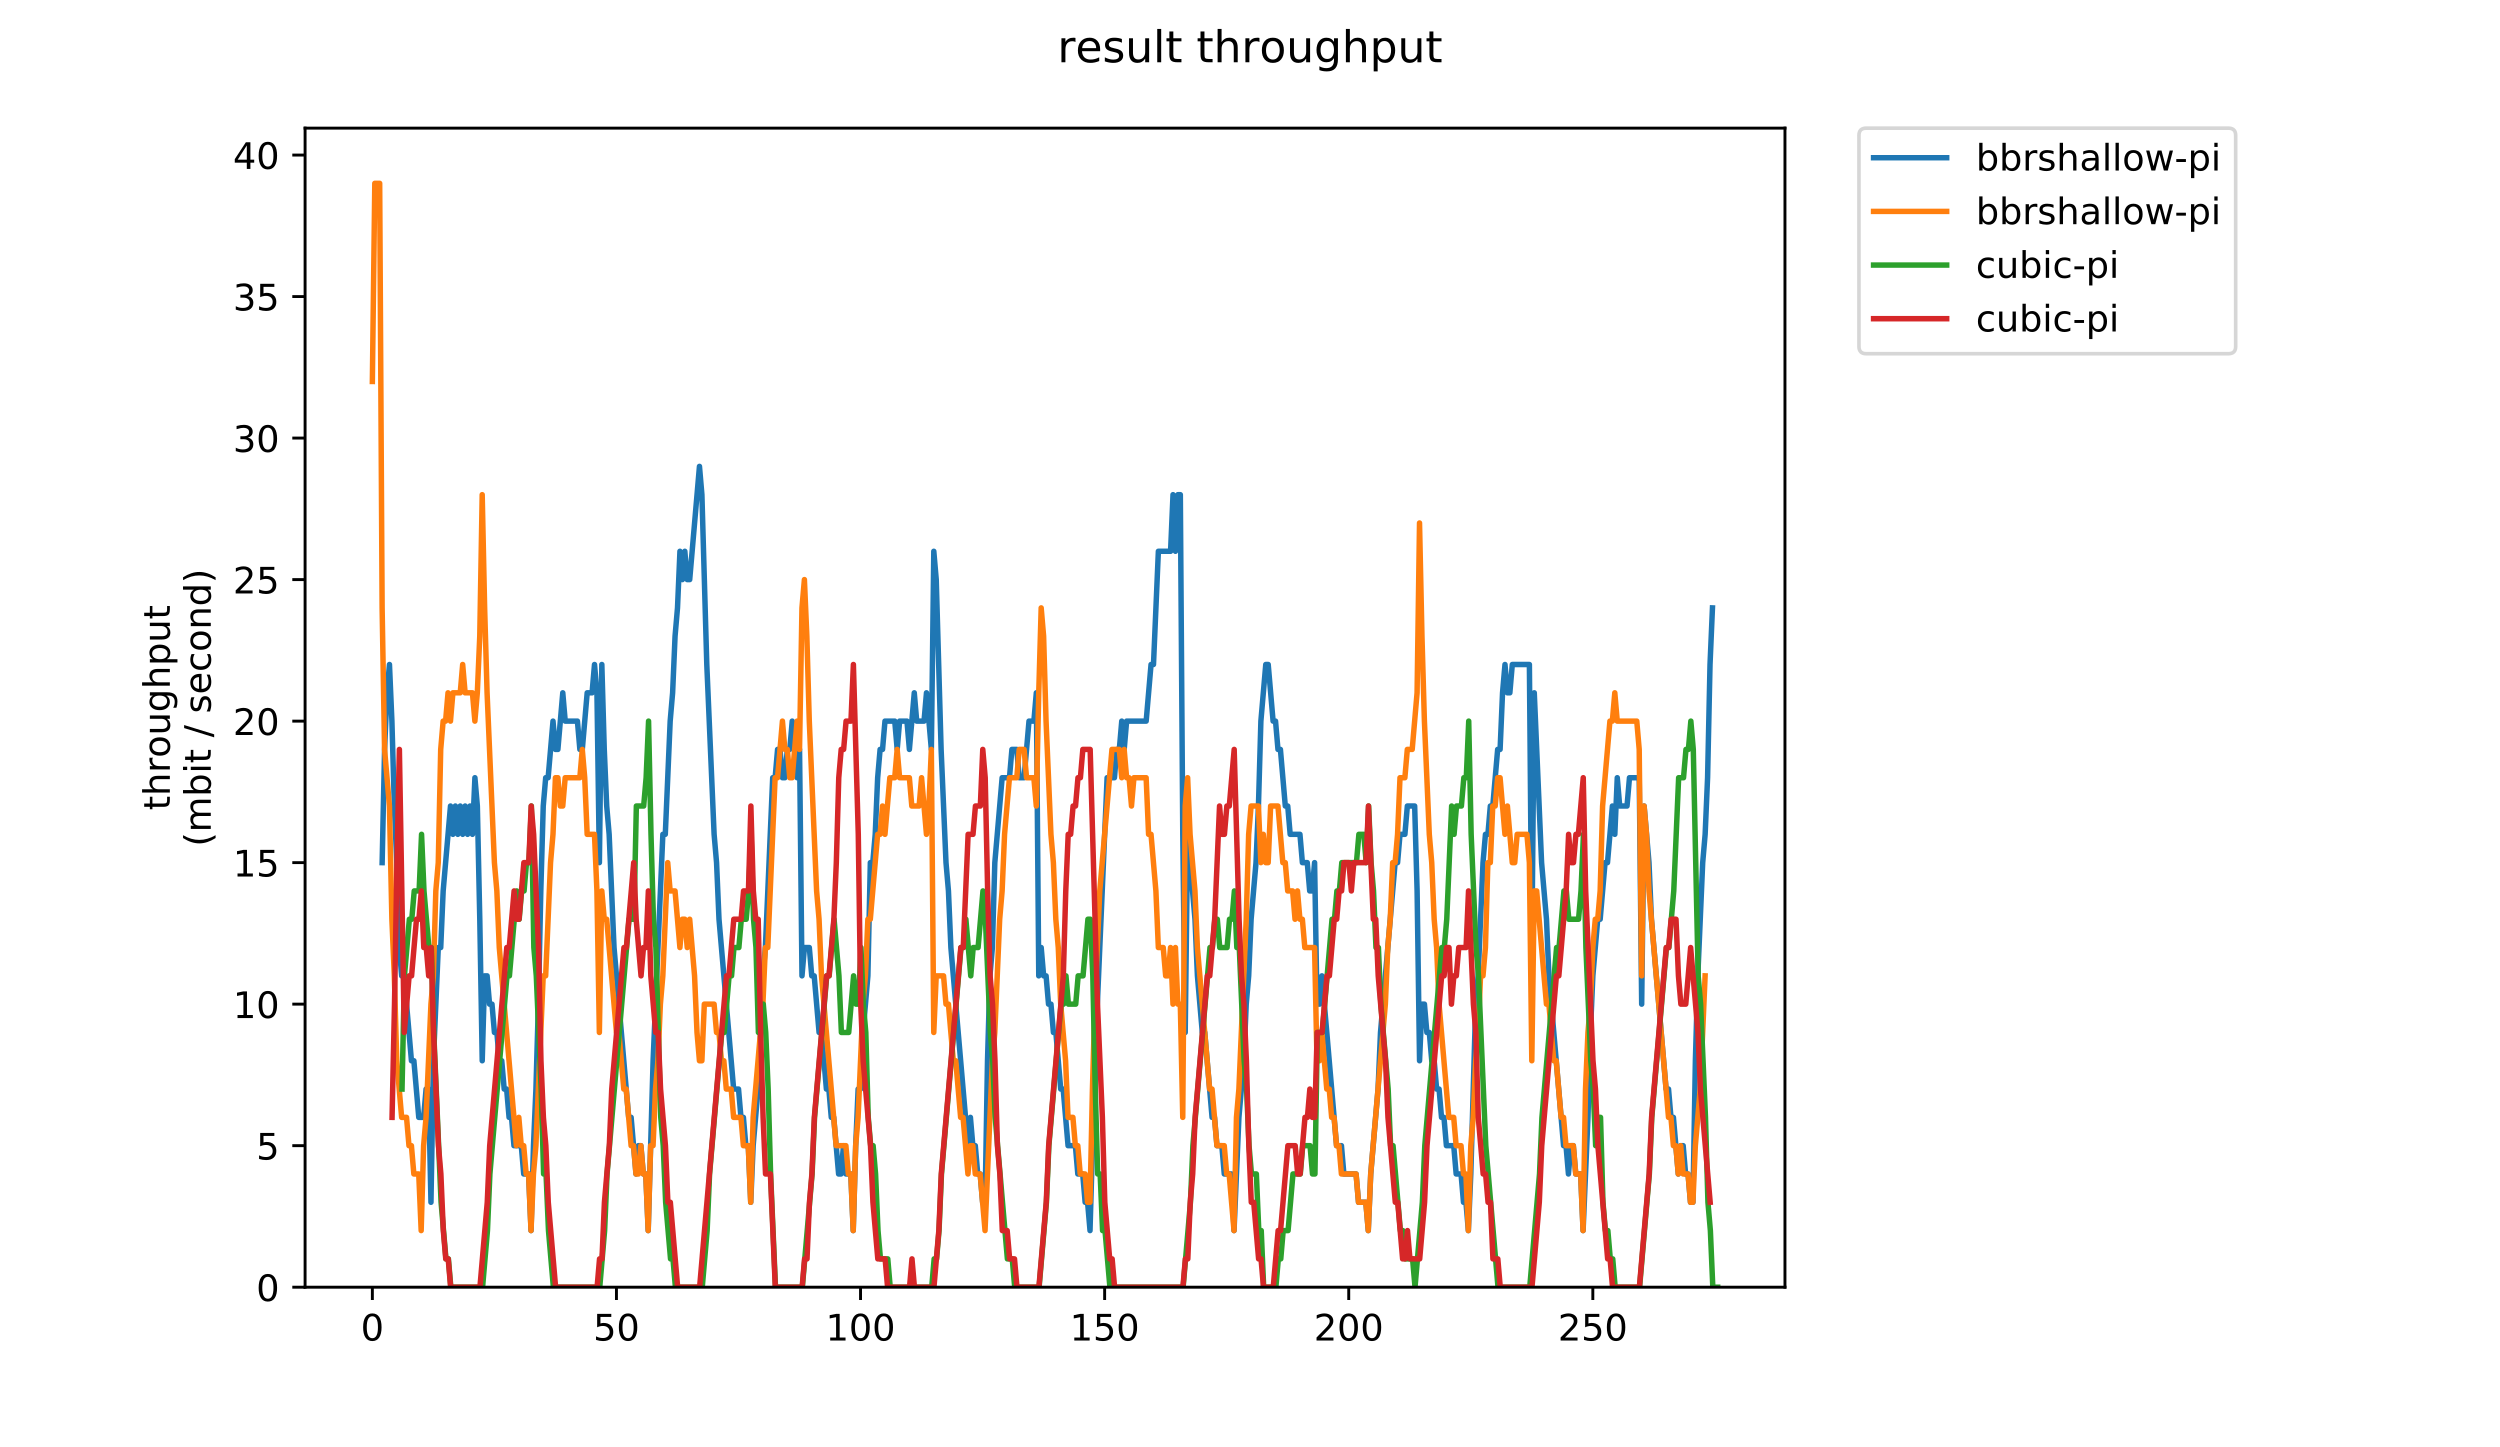 <?xml version="1.0" encoding="utf-8" standalone="no"?>
<!DOCTYPE svg PUBLIC "-//W3C//DTD SVG 1.1//EN"
  "http://www.w3.org/Graphics/SVG/1.1/DTD/svg11.dtd">
<!-- Created with matplotlib (https://matplotlib.org/) -->
<svg height="396pt" version="1.1" viewBox="0 0 684 396" width="684pt" xmlns="http://www.w3.org/2000/svg" xmlns:xlink="http://www.w3.org/1999/xlink">
 <defs>
  <style type="text/css">
*{stroke-linecap:butt;stroke-linejoin:round;}
  </style>
 </defs>
 <g id="figure_1">
  <g id="patch_1">
   <path d="M 0 396 
L 684 396 
L 684 0 
L 0 0 
z
" style="fill:#ffffff;"/>
  </g>
  <g id="axes_1">
   <g id="patch_2">
    <path d="M 83.472 352.174 
L 488.365 352.174 
L 488.365 35.062 
L 83.472 35.062 
z
" style="fill:#ffffff;"/>
   </g>
   <g id="matplotlib.axis_1">
    <g id="xtick_1">
     <g id="line2d_1">
      <defs>
       <path d="M 0 0 
L 0 3.5 
" id="mc7905d1d80" style="stroke:#000000;stroke-width:0.8;"/>
      </defs>
      <g>
       <use style="stroke:#000000;stroke-width:0.8;" x="101.877" xlink:href="#mc7905d1d80" y="352.174"/>
      </g>
     </g>
     <g id="text_1">
      <!-- 0 -->
      <defs>
       <path d="M 31.781 66.406 
Q 24.172 66.406 20.328 58.906 
Q 16.5 51.422 16.5 36.375 
Q 16.5 21.391 20.328 13.891 
Q 24.172 6.391 31.781 6.391 
Q 39.453 6.391 43.281 13.891 
Q 47.125 21.391 47.125 36.375 
Q 47.125 51.422 43.281 58.906 
Q 39.453 66.406 31.781 66.406 
z
M 31.781 74.219 
Q 44.047 74.219 50.516 64.516 
Q 56.984 54.828 56.984 36.375 
Q 56.984 17.969 50.516 8.266 
Q 44.047 -1.422 31.781 -1.422 
Q 19.531 -1.422 13.062 8.266 
Q 6.594 17.969 6.594 36.375 
Q 6.594 54.828 13.062 64.516 
Q 19.531 74.219 31.781 74.219 
z
" id="DejaVuSans-48"/>
      </defs>
      <g transform="translate(98.695 366.773)scale(0.1 -0.1)">
       <use xlink:href="#DejaVuSans-48"/>
      </g>
     </g>
    </g>
    <g id="xtick_2">
     <g id="line2d_2">
      <g>
       <use style="stroke:#000000;stroke-width:0.8;" x="168.661" xlink:href="#mc7905d1d80" y="352.174"/>
      </g>
     </g>
     <g id="text_2">
      <!-- 50 -->
      <defs>
       <path d="M 10.797 72.906 
L 49.516 72.906 
L 49.516 64.594 
L 19.828 64.594 
L 19.828 46.734 
Q 21.969 47.469 24.109 47.828 
Q 26.266 48.188 28.422 48.188 
Q 40.625 48.188 47.75 41.5 
Q 54.891 34.812 54.891 23.391 
Q 54.891 11.625 47.562 5.094 
Q 40.234 -1.422 26.906 -1.422 
Q 22.312 -1.422 17.547 -0.641 
Q 12.797 0.141 7.719 1.703 
L 7.719 11.625 
Q 12.109 9.234 16.797 8.062 
Q 21.484 6.891 26.703 6.891 
Q 35.156 6.891 40.078 11.328 
Q 45.016 15.766 45.016 23.391 
Q 45.016 31 40.078 35.438 
Q 35.156 39.891 26.703 39.891 
Q 22.75 39.891 18.812 39.016 
Q 14.891 38.141 10.797 36.281 
z
" id="DejaVuSans-53"/>
      </defs>
      <g transform="translate(162.298 366.773)scale(0.1 -0.1)">
       <use xlink:href="#DejaVuSans-53"/>
       <use x="63.623" xlink:href="#DejaVuSans-48"/>
      </g>
     </g>
    </g>
    <g id="xtick_3">
     <g id="line2d_3">
      <g>
       <use style="stroke:#000000;stroke-width:0.8;" x="235.445" xlink:href="#mc7905d1d80" y="352.174"/>
      </g>
     </g>
     <g id="text_3">
      <!-- 100 -->
      <defs>
       <path d="M 12.406 8.297 
L 28.516 8.297 
L 28.516 63.922 
L 10.984 60.406 
L 10.984 69.391 
L 28.422 72.906 
L 38.281 72.906 
L 38.281 8.297 
L 54.391 8.297 
L 54.391 0 
L 12.406 0 
z
" id="DejaVuSans-49"/>
      </defs>
      <g transform="translate(225.901 366.773)scale(0.1 -0.1)">
       <use xlink:href="#DejaVuSans-49"/>
       <use x="63.623" xlink:href="#DejaVuSans-48"/>
       <use x="127.246" xlink:href="#DejaVuSans-48"/>
      </g>
     </g>
    </g>
    <g id="xtick_4">
     <g id="line2d_4">
      <g>
       <use style="stroke:#000000;stroke-width:0.8;" x="302.23" xlink:href="#mc7905d1d80" y="352.174"/>
      </g>
     </g>
     <g id="text_4">
      <!-- 150 -->
      <g transform="translate(292.686 366.773)scale(0.1 -0.1)">
       <use xlink:href="#DejaVuSans-49"/>
       <use x="63.623" xlink:href="#DejaVuSans-53"/>
       <use x="127.246" xlink:href="#DejaVuSans-48"/>
      </g>
     </g>
    </g>
    <g id="xtick_5">
     <g id="line2d_5">
      <g>
       <use style="stroke:#000000;stroke-width:0.8;" x="369.014" xlink:href="#mc7905d1d80" y="352.174"/>
      </g>
     </g>
     <g id="text_5">
      <!-- 200 -->
      <defs>
       <path d="M 19.188 8.297 
L 53.609 8.297 
L 53.609 0 
L 7.328 0 
L 7.328 8.297 
Q 12.938 14.109 22.625 23.891 
Q 32.328 33.688 34.812 36.531 
Q 39.547 41.844 41.422 45.531 
Q 43.312 49.219 43.312 52.781 
Q 43.312 58.594 39.234 62.25 
Q 35.156 65.922 28.609 65.922 
Q 23.969 65.922 18.812 64.312 
Q 13.672 62.703 7.812 59.422 
L 7.812 69.391 
Q 13.766 71.781 18.938 73 
Q 24.125 74.219 28.422 74.219 
Q 39.75 74.219 46.484 68.547 
Q 53.219 62.891 53.219 53.422 
Q 53.219 48.922 51.531 44.891 
Q 49.859 40.875 45.406 35.406 
Q 44.188 33.984 37.641 27.219 
Q 31.109 20.453 19.188 8.297 
z
" id="DejaVuSans-50"/>
      </defs>
      <g transform="translate(359.47 366.773)scale(0.1 -0.1)">
       <use xlink:href="#DejaVuSans-50"/>
       <use x="63.623" xlink:href="#DejaVuSans-48"/>
       <use x="127.246" xlink:href="#DejaVuSans-48"/>
      </g>
     </g>
    </g>
    <g id="xtick_6">
     <g id="line2d_6">
      <g>
       <use style="stroke:#000000;stroke-width:0.8;" x="435.798" xlink:href="#mc7905d1d80" y="352.174"/>
      </g>
     </g>
     <g id="text_6">
      <!-- 250 -->
      <g transform="translate(426.254 366.773)scale(0.1 -0.1)">
       <use xlink:href="#DejaVuSans-50"/>
       <use x="63.623" xlink:href="#DejaVuSans-53"/>
       <use x="127.246" xlink:href="#DejaVuSans-48"/>
      </g>
     </g>
    </g>
   </g>
   <g id="matplotlib.axis_2">
    <g id="ytick_1">
     <g id="line2d_7">
      <defs>
       <path d="M 0 0 
L -3.5 0 
" id="m5de3e1b301" style="stroke:#000000;stroke-width:0.8;"/>
      </defs>
      <g>
       <use style="stroke:#000000;stroke-width:0.8;" x="83.472" xlink:href="#m5de3e1b301" y="352.174"/>
      </g>
     </g>
     <g id="text_7">
      <!-- 0 -->
      <g transform="translate(70.11 355.973)scale(0.1 -0.1)">
       <use xlink:href="#DejaVuSans-48"/>
      </g>
     </g>
    </g>
    <g id="ytick_2">
     <g id="line2d_8">
      <g>
       <use style="stroke:#000000;stroke-width:0.8;" x="83.472" xlink:href="#m5de3e1b301" y="313.455"/>
      </g>
     </g>
     <g id="text_8">
      <!-- 5 -->
      <g transform="translate(70.11 317.254)scale(0.1 -0.1)">
       <use xlink:href="#DejaVuSans-53"/>
      </g>
     </g>
    </g>
    <g id="ytick_3">
     <g id="line2d_9">
      <g>
       <use style="stroke:#000000;stroke-width:0.8;" x="83.472" xlink:href="#m5de3e1b301" y="274.735"/>
      </g>
     </g>
     <g id="text_9">
      <!-- 10 -->
      <g transform="translate(63.747 278.535)scale(0.1 -0.1)">
       <use xlink:href="#DejaVuSans-49"/>
       <use x="63.623" xlink:href="#DejaVuSans-48"/>
      </g>
     </g>
    </g>
    <g id="ytick_4">
     <g id="line2d_10">
      <g>
       <use style="stroke:#000000;stroke-width:0.8;" x="83.472" xlink:href="#m5de3e1b301" y="236.016"/>
      </g>
     </g>
     <g id="text_10">
      <!-- 15 -->
      <g transform="translate(63.747 239.815)scale(0.1 -0.1)">
       <use xlink:href="#DejaVuSans-49"/>
       <use x="63.623" xlink:href="#DejaVuSans-53"/>
      </g>
     </g>
    </g>
    <g id="ytick_5">
     <g id="line2d_11">
      <g>
       <use style="stroke:#000000;stroke-width:0.8;" x="83.472" xlink:href="#m5de3e1b301" y="197.297"/>
      </g>
     </g>
     <g id="text_11">
      <!-- 20 -->
      <g transform="translate(63.747 201.096)scale(0.1 -0.1)">
       <use xlink:href="#DejaVuSans-50"/>
       <use x="63.623" xlink:href="#DejaVuSans-48"/>
      </g>
     </g>
    </g>
    <g id="ytick_6">
     <g id="line2d_12">
      <g>
       <use style="stroke:#000000;stroke-width:0.8;" x="83.472" xlink:href="#m5de3e1b301" y="158.577"/>
      </g>
     </g>
     <g id="text_12">
      <!-- 25 -->
      <g transform="translate(63.747 162.377)scale(0.1 -0.1)">
       <use xlink:href="#DejaVuSans-50"/>
       <use x="63.623" xlink:href="#DejaVuSans-53"/>
      </g>
     </g>
    </g>
    <g id="ytick_7">
     <g id="line2d_13">
      <g>
       <use style="stroke:#000000;stroke-width:0.8;" x="83.472" xlink:href="#m5de3e1b301" y="119.858"/>
      </g>
     </g>
     <g id="text_13">
      <!-- 30 -->
      <defs>
       <path d="M 40.578 39.312 
Q 47.656 37.797 51.625 33 
Q 55.609 28.219 55.609 21.188 
Q 55.609 10.406 48.188 4.484 
Q 40.766 -1.422 27.094 -1.422 
Q 22.516 -1.422 17.656 -0.516 
Q 12.797 0.391 7.625 2.203 
L 7.625 11.719 
Q 11.719 9.328 16.594 8.109 
Q 21.484 6.891 26.812 6.891 
Q 36.078 6.891 40.938 10.547 
Q 45.797 14.203 45.797 21.188 
Q 45.797 27.641 41.281 31.266 
Q 36.766 34.906 28.719 34.906 
L 20.219 34.906 
L 20.219 43.016 
L 29.109 43.016 
Q 36.375 43.016 40.234 45.922 
Q 44.094 48.828 44.094 54.297 
Q 44.094 59.906 40.109 62.906 
Q 36.141 65.922 28.719 65.922 
Q 24.656 65.922 20.016 65.031 
Q 15.375 64.156 9.812 62.312 
L 9.812 71.094 
Q 15.438 72.656 20.344 73.438 
Q 25.25 74.219 29.594 74.219 
Q 40.828 74.219 47.359 69.109 
Q 53.906 64.016 53.906 55.328 
Q 53.906 49.266 50.438 45.094 
Q 46.969 40.922 40.578 39.312 
z
" id="DejaVuSans-51"/>
      </defs>
      <g transform="translate(63.747 123.657)scale(0.1 -0.1)">
       <use xlink:href="#DejaVuSans-51"/>
       <use x="63.623" xlink:href="#DejaVuSans-48"/>
      </g>
     </g>
    </g>
    <g id="ytick_8">
     <g id="line2d_14">
      <g>
       <use style="stroke:#000000;stroke-width:0.8;" x="83.472" xlink:href="#m5de3e1b301" y="81.139"/>
      </g>
     </g>
     <g id="text_14">
      <!-- 35 -->
      <g transform="translate(63.747 84.938)scale(0.1 -0.1)">
       <use xlink:href="#DejaVuSans-51"/>
       <use x="63.623" xlink:href="#DejaVuSans-53"/>
      </g>
     </g>
    </g>
    <g id="ytick_9">
     <g id="line2d_15">
      <g>
       <use style="stroke:#000000;stroke-width:0.8;" x="83.472" xlink:href="#m5de3e1b301" y="42.419"/>
      </g>
     </g>
     <g id="text_15">
      <!-- 40 -->
      <defs>
       <path d="M 37.797 64.312 
L 12.891 25.391 
L 37.797 25.391 
z
M 35.203 72.906 
L 47.609 72.906 
L 47.609 25.391 
L 58.016 25.391 
L 58.016 17.188 
L 47.609 17.188 
L 47.609 0 
L 37.797 0 
L 37.797 17.188 
L 4.891 17.188 
L 4.891 26.703 
z
" id="DejaVuSans-52"/>
      </defs>
      <g transform="translate(63.747 46.218)scale(0.1 -0.1)">
       <use xlink:href="#DejaVuSans-52"/>
       <use x="63.623" xlink:href="#DejaVuSans-48"/>
      </g>
     </g>
    </g>
    <g id="text_16">
     <!-- throughput -->
     <defs>
      <path d="M 18.312 70.219 
L 18.312 54.688 
L 36.812 54.688 
L 36.812 47.703 
L 18.312 47.703 
L 18.312 18.016 
Q 18.312 11.328 20.141 9.422 
Q 21.969 7.516 27.594 7.516 
L 36.812 7.516 
L 36.812 0 
L 27.594 0 
Q 17.188 0 13.234 3.875 
Q 9.281 7.766 9.281 18.016 
L 9.281 47.703 
L 2.688 47.703 
L 2.688 54.688 
L 9.281 54.688 
L 9.281 70.219 
z
" id="DejaVuSans-116"/>
      <path d="M 54.891 33.016 
L 54.891 0 
L 45.906 0 
L 45.906 32.719 
Q 45.906 40.484 42.875 44.328 
Q 39.844 48.188 33.797 48.188 
Q 26.516 48.188 22.312 43.547 
Q 18.109 38.922 18.109 30.906 
L 18.109 0 
L 9.078 0 
L 9.078 75.984 
L 18.109 75.984 
L 18.109 46.188 
Q 21.344 51.125 25.703 53.562 
Q 30.078 56 35.797 56 
Q 45.219 56 50.047 50.172 
Q 54.891 44.344 54.891 33.016 
z
" id="DejaVuSans-104"/>
      <path d="M 41.109 46.297 
Q 39.594 47.172 37.812 47.578 
Q 36.031 48 33.891 48 
Q 26.266 48 22.188 43.047 
Q 18.109 38.094 18.109 28.812 
L 18.109 0 
L 9.078 0 
L 9.078 54.688 
L 18.109 54.688 
L 18.109 46.188 
Q 20.953 51.172 25.484 53.578 
Q 30.031 56 36.531 56 
Q 37.453 56 38.578 55.875 
Q 39.703 55.766 41.062 55.516 
z
" id="DejaVuSans-114"/>
      <path d="M 30.609 48.391 
Q 23.391 48.391 19.188 42.75 
Q 14.984 37.109 14.984 27.297 
Q 14.984 17.484 19.156 11.844 
Q 23.344 6.203 30.609 6.203 
Q 37.797 6.203 41.984 11.859 
Q 46.188 17.531 46.188 27.297 
Q 46.188 37.016 41.984 42.703 
Q 37.797 48.391 30.609 48.391 
z
M 30.609 56 
Q 42.328 56 49.016 48.375 
Q 55.719 40.766 55.719 27.297 
Q 55.719 13.875 49.016 6.219 
Q 42.328 -1.422 30.609 -1.422 
Q 18.844 -1.422 12.172 6.219 
Q 5.516 13.875 5.516 27.297 
Q 5.516 40.766 12.172 48.375 
Q 18.844 56 30.609 56 
z
" id="DejaVuSans-111"/>
      <path d="M 8.5 21.578 
L 8.5 54.688 
L 17.484 54.688 
L 17.484 21.922 
Q 17.484 14.156 20.5 10.266 
Q 23.531 6.391 29.594 6.391 
Q 36.859 6.391 41.078 11.031 
Q 45.312 15.672 45.312 23.688 
L 45.312 54.688 
L 54.297 54.688 
L 54.297 0 
L 45.312 0 
L 45.312 8.406 
Q 42.047 3.422 37.719 1 
Q 33.406 -1.422 27.688 -1.422 
Q 18.266 -1.422 13.375 4.438 
Q 8.5 10.297 8.5 21.578 
z
M 31.109 56 
z
" id="DejaVuSans-117"/>
      <path d="M 45.406 27.984 
Q 45.406 37.75 41.375 43.109 
Q 37.359 48.484 30.078 48.484 
Q 22.859 48.484 18.828 43.109 
Q 14.797 37.75 14.797 27.984 
Q 14.797 18.266 18.828 12.891 
Q 22.859 7.516 30.078 7.516 
Q 37.359 7.516 41.375 12.891 
Q 45.406 18.266 45.406 27.984 
z
M 54.391 6.781 
Q 54.391 -7.172 48.188 -13.984 
Q 42 -20.797 29.203 -20.797 
Q 24.469 -20.797 20.266 -20.094 
Q 16.062 -19.391 12.109 -17.922 
L 12.109 -9.188 
Q 16.062 -11.328 19.922 -12.344 
Q 23.781 -13.375 27.781 -13.375 
Q 36.625 -13.375 41.016 -8.766 
Q 45.406 -4.156 45.406 5.172 
L 45.406 9.625 
Q 42.625 4.781 38.281 2.391 
Q 33.938 0 27.875 0 
Q 17.828 0 11.672 7.656 
Q 5.516 15.328 5.516 27.984 
Q 5.516 40.672 11.672 48.328 
Q 17.828 56 27.875 56 
Q 33.938 56 38.281 53.609 
Q 42.625 51.219 45.406 46.391 
L 45.406 54.688 
L 54.391 54.688 
z
" id="DejaVuSans-103"/>
      <path d="M 18.109 8.203 
L 18.109 -20.797 
L 9.078 -20.797 
L 9.078 54.688 
L 18.109 54.688 
L 18.109 46.391 
Q 20.953 51.266 25.266 53.625 
Q 29.594 56 35.594 56 
Q 45.562 56 51.781 48.094 
Q 58.016 40.188 58.016 27.297 
Q 58.016 14.406 51.781 6.484 
Q 45.562 -1.422 35.594 -1.422 
Q 29.594 -1.422 25.266 0.953 
Q 20.953 3.328 18.109 8.203 
z
M 48.688 27.297 
Q 48.688 37.203 44.609 42.844 
Q 40.531 48.484 33.406 48.484 
Q 26.266 48.484 22.188 42.844 
Q 18.109 37.203 18.109 27.297 
Q 18.109 17.391 22.188 11.75 
Q 26.266 6.109 33.406 6.109 
Q 40.531 6.109 44.609 11.75 
Q 48.688 17.391 48.688 27.297 
z
" id="DejaVuSans-112"/>
     </defs>
     <g transform="translate(46.47 221.675)rotate(-90)scale(0.1 -0.1)">
      <use xlink:href="#DejaVuSans-116"/>
      <use x="39.209" xlink:href="#DejaVuSans-104"/>
      <use x="102.588" xlink:href="#DejaVuSans-114"/>
      <use x="143.67" xlink:href="#DejaVuSans-111"/>
      <use x="204.852" xlink:href="#DejaVuSans-117"/>
      <use x="268.23" xlink:href="#DejaVuSans-103"/>
      <use x="331.707" xlink:href="#DejaVuSans-104"/>
      <use x="395.086" xlink:href="#DejaVuSans-112"/>
      <use x="458.562" xlink:href="#DejaVuSans-117"/>
      <use x="521.941" xlink:href="#DejaVuSans-116"/>
     </g>
     <!-- (mbit / second) -->
     <defs>
      <path d="M 31 75.875 
Q 24.469 64.656 21.281 53.656 
Q 18.109 42.672 18.109 31.391 
Q 18.109 20.125 21.312 9.062 
Q 24.516 -2 31 -13.188 
L 23.188 -13.188 
Q 15.875 -1.703 12.234 9.375 
Q 8.594 20.453 8.594 31.391 
Q 8.594 42.281 12.203 53.312 
Q 15.828 64.359 23.188 75.875 
z
" id="DejaVuSans-40"/>
      <path d="M 52 44.188 
Q 55.375 50.25 60.062 53.125 
Q 64.75 56 71.094 56 
Q 79.641 56 84.281 50.016 
Q 88.922 44.047 88.922 33.016 
L 88.922 0 
L 79.891 0 
L 79.891 32.719 
Q 79.891 40.578 77.094 44.375 
Q 74.312 48.188 68.609 48.188 
Q 61.625 48.188 57.562 43.547 
Q 53.516 38.922 53.516 30.906 
L 53.516 0 
L 44.484 0 
L 44.484 32.719 
Q 44.484 40.625 41.703 44.406 
Q 38.922 48.188 33.109 48.188 
Q 26.219 48.188 22.156 43.531 
Q 18.109 38.875 18.109 30.906 
L 18.109 0 
L 9.078 0 
L 9.078 54.688 
L 18.109 54.688 
L 18.109 46.188 
Q 21.188 51.219 25.484 53.609 
Q 29.781 56 35.688 56 
Q 41.656 56 45.828 52.969 
Q 50 49.953 52 44.188 
z
" id="DejaVuSans-109"/>
      <path d="M 48.688 27.297 
Q 48.688 37.203 44.609 42.844 
Q 40.531 48.484 33.406 48.484 
Q 26.266 48.484 22.188 42.844 
Q 18.109 37.203 18.109 27.297 
Q 18.109 17.391 22.188 11.75 
Q 26.266 6.109 33.406 6.109 
Q 40.531 6.109 44.609 11.75 
Q 48.688 17.391 48.688 27.297 
z
M 18.109 46.391 
Q 20.953 51.266 25.266 53.625 
Q 29.594 56 35.594 56 
Q 45.562 56 51.781 48.094 
Q 58.016 40.188 58.016 27.297 
Q 58.016 14.406 51.781 6.484 
Q 45.562 -1.422 35.594 -1.422 
Q 29.594 -1.422 25.266 0.953 
Q 20.953 3.328 18.109 8.203 
L 18.109 0 
L 9.078 0 
L 9.078 75.984 
L 18.109 75.984 
z
" id="DejaVuSans-98"/>
      <path d="M 9.422 54.688 
L 18.406 54.688 
L 18.406 0 
L 9.422 0 
z
M 9.422 75.984 
L 18.406 75.984 
L 18.406 64.594 
L 9.422 64.594 
z
" id="DejaVuSans-105"/>
      <path id="DejaVuSans-32"/>
      <path d="M 25.391 72.906 
L 33.688 72.906 
L 8.297 -9.281 
L 0 -9.281 
z
" id="DejaVuSans-47"/>
      <path d="M 44.281 53.078 
L 44.281 44.578 
Q 40.484 46.531 36.375 47.5 
Q 32.281 48.484 27.875 48.484 
Q 21.188 48.484 17.844 46.438 
Q 14.5 44.391 14.5 40.281 
Q 14.5 37.156 16.891 35.375 
Q 19.281 33.594 26.516 31.984 
L 29.594 31.297 
Q 39.156 29.25 43.188 25.516 
Q 47.219 21.781 47.219 15.094 
Q 47.219 7.469 41.188 3.016 
Q 35.156 -1.422 24.609 -1.422 
Q 20.219 -1.422 15.453 -0.562 
Q 10.688 0.297 5.422 2 
L 5.422 11.281 
Q 10.406 8.688 15.234 7.391 
Q 20.062 6.109 24.812 6.109 
Q 31.156 6.109 34.562 8.281 
Q 37.984 10.453 37.984 14.406 
Q 37.984 18.062 35.516 20.016 
Q 33.062 21.969 24.703 23.781 
L 21.578 24.516 
Q 13.234 26.266 9.516 29.906 
Q 5.812 33.547 5.812 39.891 
Q 5.812 47.609 11.281 51.797 
Q 16.75 56 26.812 56 
Q 31.781 56 36.172 55.266 
Q 40.578 54.547 44.281 53.078 
z
" id="DejaVuSans-115"/>
      <path d="M 56.203 29.594 
L 56.203 25.203 
L 14.891 25.203 
Q 15.484 15.922 20.484 11.062 
Q 25.484 6.203 34.422 6.203 
Q 39.594 6.203 44.453 7.469 
Q 49.312 8.734 54.109 11.281 
L 54.109 2.781 
Q 49.266 0.734 44.188 -0.344 
Q 39.109 -1.422 33.891 -1.422 
Q 20.797 -1.422 13.156 6.188 
Q 5.516 13.812 5.516 26.812 
Q 5.516 40.234 12.766 48.109 
Q 20.016 56 32.328 56 
Q 43.359 56 49.781 48.891 
Q 56.203 41.797 56.203 29.594 
z
M 47.219 32.234 
Q 47.125 39.594 43.094 43.984 
Q 39.062 48.391 32.422 48.391 
Q 24.906 48.391 20.391 44.141 
Q 15.875 39.891 15.188 32.172 
z
" id="DejaVuSans-101"/>
      <path d="M 48.781 52.594 
L 48.781 44.188 
Q 44.969 46.297 41.141 47.344 
Q 37.312 48.391 33.406 48.391 
Q 24.656 48.391 19.812 42.844 
Q 14.984 37.312 14.984 27.297 
Q 14.984 17.281 19.812 11.734 
Q 24.656 6.203 33.406 6.203 
Q 37.312 6.203 41.141 7.25 
Q 44.969 8.297 48.781 10.406 
L 48.781 2.094 
Q 45.016 0.344 40.984 -0.531 
Q 36.969 -1.422 32.422 -1.422 
Q 20.062 -1.422 12.781 6.344 
Q 5.516 14.109 5.516 27.297 
Q 5.516 40.672 12.859 48.328 
Q 20.219 56 33.016 56 
Q 37.156 56 41.109 55.141 
Q 45.062 54.297 48.781 52.594 
z
" id="DejaVuSans-99"/>
      <path d="M 54.891 33.016 
L 54.891 0 
L 45.906 0 
L 45.906 32.719 
Q 45.906 40.484 42.875 44.328 
Q 39.844 48.188 33.797 48.188 
Q 26.516 48.188 22.312 43.547 
Q 18.109 38.922 18.109 30.906 
L 18.109 0 
L 9.078 0 
L 9.078 54.688 
L 18.109 54.688 
L 18.109 46.188 
Q 21.344 51.125 25.703 53.562 
Q 30.078 56 35.797 56 
Q 45.219 56 50.047 50.172 
Q 54.891 44.344 54.891 33.016 
z
" id="DejaVuSans-110"/>
      <path d="M 45.406 46.391 
L 45.406 75.984 
L 54.391 75.984 
L 54.391 0 
L 45.406 0 
L 45.406 8.203 
Q 42.578 3.328 38.25 0.953 
Q 33.938 -1.422 27.875 -1.422 
Q 17.969 -1.422 11.734 6.484 
Q 5.516 14.406 5.516 27.297 
Q 5.516 40.188 11.734 48.094 
Q 17.969 56 27.875 56 
Q 33.938 56 38.25 53.625 
Q 42.578 51.266 45.406 46.391 
z
M 14.797 27.297 
Q 14.797 17.391 18.875 11.75 
Q 22.953 6.109 30.078 6.109 
Q 37.203 6.109 41.297 11.75 
Q 45.406 17.391 45.406 27.297 
Q 45.406 37.203 41.297 42.844 
Q 37.203 48.484 30.078 48.484 
Q 22.953 48.484 18.875 42.844 
Q 14.797 37.203 14.797 27.297 
z
" id="DejaVuSans-100"/>
      <path d="M 8.016 75.875 
L 15.828 75.875 
Q 23.141 64.359 26.781 53.312 
Q 30.422 42.281 30.422 31.391 
Q 30.422 20.453 26.781 9.375 
Q 23.141 -1.703 15.828 -13.188 
L 8.016 -13.188 
Q 14.5 -2 17.703 9.062 
Q 20.906 20.125 20.906 31.391 
Q 20.906 42.672 17.703 53.656 
Q 14.5 64.656 8.016 75.875 
z
" id="DejaVuSans-41"/>
     </defs>
     <g transform="translate(57.668 231.609)rotate(-90)scale(0.1 -0.1)">
      <use xlink:href="#DejaVuSans-40"/>
      <use x="39.014" xlink:href="#DejaVuSans-109"/>
      <use x="136.426" xlink:href="#DejaVuSans-98"/>
      <use x="199.902" xlink:href="#DejaVuSans-105"/>
      <use x="227.686" xlink:href="#DejaVuSans-116"/>
      <use x="266.895" xlink:href="#DejaVuSans-32"/>
      <use x="298.682" xlink:href="#DejaVuSans-47"/>
      <use x="332.373" xlink:href="#DejaVuSans-32"/>
      <use x="364.16" xlink:href="#DejaVuSans-115"/>
      <use x="416.26" xlink:href="#DejaVuSans-101"/>
      <use x="477.783" xlink:href="#DejaVuSans-99"/>
      <use x="532.764" xlink:href="#DejaVuSans-111"/>
      <use x="593.945" xlink:href="#DejaVuSans-110"/>
      <use x="657.324" xlink:href="#DejaVuSans-100"/>
      <use x="720.801" xlink:href="#DejaVuSans-41"/>
     </g>
    </g>
   </g>
   <g id="line2d_16">
    <path clip-path="url(#p24cc2b3f24)" d="M 104.555 236.016 
L 105.222 205.041 
L 105.89 189.553 
L 106.558 181.809 
L 107.226 197.297 
L 107.894 220.528 
L 108.562 236.016 
L 109.23 259.248 
L 109.897 266.992 
L 110.565 266.992 
L 112.569 290.223 
L 113.237 290.223 
L 114.572 305.711 
L 115.908 305.711 
L 116.576 297.967 
L 117.244 297.967 
L 117.911 328.943 
L 118.579 290.223 
L 119.915 259.248 
L 120.583 259.248 
L 121.251 243.76 
L 123.254 220.528 
L 123.922 228.272 
L 124.59 220.528 
L 125.258 228.272 
L 125.926 220.528 
L 126.593 228.272 
L 127.261 220.528 
L 127.929 228.272 
L 128.597 220.528 
L 129.265 228.272 
L 129.933 212.784 
L 130.601 220.528 
L 131.268 251.504 
L 131.936 290.223 
L 132.604 266.992 
L 133.272 266.992 
L 133.94 274.735 
L 134.608 274.735 
L 135.275 282.479 
L 135.943 282.479 
L 136.611 290.223 
L 137.279 290.223 
L 137.947 297.967 
L 138.615 297.967 
L 139.282 305.711 
L 139.95 305.711 
L 140.618 313.455 
L 142.622 313.455 
L 143.29 321.199 
L 144.625 321.199 
L 145.293 336.686 
L 145.961 313.455 
L 146.629 297.967 
L 147.297 274.735 
L 147.964 243.76 
L 148.632 220.528 
L 149.3 212.784 
L 149.968 212.784 
L 151.304 197.297 
L 151.971 205.041 
L 152.639 205.041 
L 153.975 189.553 
L 154.643 197.297 
L 157.982 197.297 
L 158.65 205.041 
L 159.318 205.041 
L 160.653 189.553 
L 161.989 189.553 
L 162.657 181.809 
L 163.325 189.553 
L 163.993 236.016 
L 164.661 181.809 
L 165.328 205.041 
L 165.996 220.528 
L 166.664 228.272 
L 168 259.248 
L 172.007 305.711 
L 172.675 305.711 
L 174.01 321.199 
L 174.678 313.455 
L 175.346 313.455 
L 176.014 321.199 
L 176.682 321.199 
L 177.35 336.686 
L 178.685 290.223 
L 181.357 228.272 
L 182.024 228.272 
L 183.36 197.297 
L 184.028 189.553 
L 184.696 174.065 
L 185.364 166.321 
L 186.032 150.833 
L 186.699 158.577 
L 187.367 150.833 
L 188.035 158.577 
L 188.703 158.577 
L 191.374 127.602 
L 192.042 135.346 
L 193.378 181.809 
L 195.381 228.272 
L 196.049 236.016 
L 196.717 251.504 
L 200.724 297.967 
L 202.06 297.967 
L 202.728 305.711 
L 203.395 305.711 
L 204.063 313.455 
L 204.731 313.455 
L 205.399 328.943 
L 206.067 313.455 
L 207.402 297.967 
L 208.738 266.992 
L 209.406 259.248 
L 211.41 212.784 
L 212.077 212.784 
L 212.745 205.041 
L 213.413 205.041 
L 214.081 212.784 
L 214.749 212.784 
L 215.417 205.041 
L 216.084 205.041 
L 216.752 197.297 
L 218.088 212.784 
L 218.756 205.041 
L 219.424 266.992 
L 220.092 259.248 
L 221.427 259.248 
L 222.095 266.992 
L 222.763 266.992 
L 224.099 282.479 
L 224.766 282.479 
L 226.102 297.967 
L 226.77 297.967 
L 227.438 305.711 
L 228.106 305.711 
L 229.441 321.199 
L 230.109 321.199 
L 230.777 313.455 
L 231.445 321.199 
L 232.781 321.199 
L 233.448 336.686 
L 234.116 313.455 
L 234.784 297.967 
L 235.452 297.967 
L 236.12 282.479 
L 237.455 266.992 
L 238.123 236.016 
L 238.791 236.016 
L 239.459 228.272 
L 240.127 212.784 
L 240.795 205.041 
L 241.463 205.041 
L 242.13 197.297 
L 244.802 197.297 
L 245.47 205.041 
L 246.137 197.297 
L 248.141 197.297 
L 248.809 205.041 
L 250.144 189.553 
L 250.812 197.297 
L 252.816 197.297 
L 253.484 189.553 
L 254.819 205.041 
L 255.487 150.833 
L 256.155 158.577 
L 257.491 205.041 
L 258.826 236.016 
L 259.494 243.76 
L 260.162 259.248 
L 264.837 313.455 
L 265.505 305.711 
L 266.173 313.455 
L 266.841 313.455 
L 267.508 321.199 
L 268.176 321.199 
L 268.844 328.943 
L 269.512 328.943 
L 270.18 290.223 
L 270.848 266.992 
L 271.515 259.248 
L 272.183 236.016 
L 274.187 212.784 
L 276.19 212.784 
L 276.858 205.041 
L 278.194 205.041 
L 278.862 212.784 
L 280.197 212.784 
L 281.533 197.297 
L 282.869 197.297 
L 283.537 189.553 
L 284.204 266.992 
L 284.872 259.248 
L 285.54 266.992 
L 286.208 266.992 
L 286.876 274.735 
L 287.544 274.735 
L 288.212 282.479 
L 288.879 282.479 
L 290.215 297.967 
L 290.883 297.967 
L 292.219 313.455 
L 294.222 313.455 
L 294.89 321.199 
L 296.226 321.199 
L 296.893 328.943 
L 297.561 328.943 
L 298.229 336.686 
L 298.897 313.455 
L 299.565 297.967 
L 300.233 274.735 
L 302.904 212.784 
L 304.908 212.784 
L 305.575 205.041 
L 306.243 205.041 
L 306.911 197.297 
L 307.579 205.041 
L 308.247 197.297 
L 313.59 197.297 
L 314.925 181.809 
L 315.593 181.809 
L 316.929 150.833 
L 320.268 150.833 
L 320.936 135.346 
L 321.604 150.833 
L 322.272 135.346 
L 322.939 135.346 
L 323.607 228.272 
L 324.275 282.479 
L 324.943 228.272 
L 326.946 251.504 
L 327.614 266.992 
L 328.95 282.479 
L 329.618 282.479 
L 331.621 305.711 
L 332.289 305.711 
L 332.957 313.455 
L 334.293 313.455 
L 334.961 321.199 
L 336.964 321.199 
L 337.632 336.686 
L 338.968 305.711 
L 340.303 290.223 
L 340.971 274.735 
L 341.639 266.992 
L 342.307 251.504 
L 343.643 236.016 
L 344.31 220.528 
L 344.978 197.297 
L 346.314 181.809 
L 346.982 181.809 
L 348.317 197.297 
L 348.985 197.297 
L 349.653 205.041 
L 350.321 205.041 
L 351.657 220.528 
L 352.324 220.528 
L 352.992 228.272 
L 355.664 228.272 
L 356.332 236.016 
L 357.667 236.016 
L 358.335 243.76 
L 359.003 243.76 
L 359.671 236.016 
L 360.339 274.735 
L 361.006 274.735 
L 361.674 266.992 
L 365.681 313.455 
L 367.017 313.455 
L 367.685 321.199 
L 371.024 321.199 
L 371.692 328.943 
L 373.695 328.943 
L 374.363 336.686 
L 375.031 321.199 
L 377.035 297.967 
L 377.703 282.479 
L 381.71 236.016 
L 382.377 236.016 
L 383.045 228.272 
L 384.381 228.272 
L 385.049 220.528 
L 387.052 220.528 
L 387.72 243.76 
L 388.388 290.223 
L 389.056 274.735 
L 389.724 274.735 
L 390.392 282.479 
L 391.059 282.479 
L 391.727 290.223 
L 392.395 290.223 
L 393.063 297.967 
L 393.731 297.967 
L 394.399 305.711 
L 395.066 305.711 
L 395.734 313.455 
L 397.738 313.455 
L 398.406 321.199 
L 399.741 321.199 
L 400.409 328.943 
L 401.077 328.943 
L 401.745 336.686 
L 402.413 321.199 
L 403.748 274.735 
L 404.416 266.992 
L 405.752 236.016 
L 406.42 228.272 
L 407.088 228.272 
L 407.755 220.528 
L 408.423 220.528 
L 409.759 205.041 
L 410.427 205.041 
L 411.095 189.553 
L 411.763 181.809 
L 412.43 189.553 
L 413.098 189.553 
L 413.766 181.809 
L 418.441 181.809 
L 419.109 259.248 
L 419.777 189.553 
L 421.78 236.016 
L 423.116 251.504 
L 423.784 266.992 
L 427.791 313.455 
L 428.459 313.455 
L 429.126 321.199 
L 429.794 313.455 
L 430.462 313.455 
L 431.13 321.199 
L 432.466 321.199 
L 433.134 336.686 
L 434.469 305.711 
L 435.137 282.479 
L 435.805 266.992 
L 437.141 251.504 
L 437.808 251.504 
L 439.144 236.016 
L 439.812 236.016 
L 441.148 220.528 
L 441.815 228.272 
L 442.483 212.784 
L 443.151 220.528 
L 445.155 220.528 
L 445.823 212.784 
L 448.494 212.784 
L 449.162 274.735 
L 449.83 220.528 
L 451.165 236.016 
L 451.833 251.504 
L 455.84 297.967 
L 456.508 297.967 
L 457.176 305.711 
L 457.844 305.711 
L 459.179 321.199 
L 459.847 313.455 
L 460.515 313.455 
L 461.183 321.199 
L 461.851 321.199 
L 462.519 328.943 
L 463.186 328.943 
L 463.854 290.223 
L 464.522 266.992 
L 465.858 236.016 
L 466.526 228.272 
L 467.194 212.784 
L 467.861 181.809 
L 468.529 166.321 
L 468.529 166.321 
" style="fill:none;stroke:#1f77b4;stroke-linecap:square;stroke-width:1.5;"/>
   </g>
   <g id="line2d_17">
    <path clip-path="url(#p24cc2b3f24)" d="M 101.877 104.37 
L 102.544 50.163 
L 103.88 50.163 
L 104.548 166.321 
L 105.216 205.041 
L 106.551 220.528 
L 107.219 251.504 
L 107.887 266.992 
L 108.555 290.223 
L 109.891 305.711 
L 111.226 305.711 
L 111.894 313.455 
L 112.562 313.455 
L 113.23 321.199 
L 114.566 321.199 
L 115.233 336.686 
L 115.901 313.455 
L 116.569 305.711 
L 117.905 274.735 
L 118.573 266.992 
L 119.24 243.76 
L 119.908 236.016 
L 120.576 205.041 
L 121.244 197.297 
L 121.912 197.297 
L 122.58 189.553 
L 123.248 197.297 
L 123.915 189.553 
L 125.919 189.553 
L 126.587 181.809 
L 127.255 189.553 
L 129.258 189.553 
L 129.926 197.297 
L 130.594 189.553 
L 131.262 174.065 
L 131.93 135.346 
L 132.597 166.321 
L 133.265 189.553 
L 135.269 236.016 
L 135.937 243.76 
L 136.604 259.248 
L 141.279 313.455 
L 141.947 305.711 
L 142.615 313.455 
L 143.283 313.455 
L 143.951 321.199 
L 144.619 321.199 
L 145.286 336.686 
L 145.954 321.199 
L 146.622 313.455 
L 148.626 266.992 
L 149.293 266.992 
L 150.629 236.016 
L 151.297 228.272 
L 151.965 212.784 
L 152.633 212.784 
L 153.301 220.528 
L 153.968 220.528 
L 154.636 212.784 
L 158.643 212.784 
L 159.311 205.041 
L 159.979 212.784 
L 160.647 228.272 
L 162.65 228.272 
L 163.318 243.76 
L 163.986 282.479 
L 164.654 243.76 
L 165.322 251.504 
L 165.99 251.504 
L 168.661 282.479 
L 169.329 282.479 
L 170.664 297.967 
L 171.332 297.967 
L 172.668 313.455 
L 173.336 313.455 
L 174.004 321.199 
L 174.671 321.199 
L 175.339 313.455 
L 176.007 321.199 
L 176.675 321.199 
L 177.343 336.686 
L 178.011 313.455 
L 178.679 313.455 
L 179.346 297.967 
L 180.014 290.223 
L 180.682 274.735 
L 181.35 266.992 
L 182.686 236.016 
L 183.353 243.76 
L 184.689 243.76 
L 186.025 259.248 
L 186.693 251.504 
L 187.361 251.504 
L 188.028 259.248 
L 188.696 251.504 
L 190.032 266.992 
L 190.7 282.479 
L 191.368 290.223 
L 192.035 290.223 
L 192.703 274.735 
L 195.375 274.735 
L 196.042 282.479 
L 196.71 282.479 
L 197.378 290.223 
L 198.046 290.223 
L 198.714 297.967 
L 200.05 297.967 
L 200.717 305.711 
L 202.721 305.711 
L 203.389 313.455 
L 204.724 313.455 
L 205.392 328.943 
L 206.06 305.711 
L 208.732 274.735 
L 209.399 259.248 
L 210.067 259.248 
L 212.071 212.784 
L 212.739 212.784 
L 214.074 197.297 
L 214.742 205.041 
L 215.41 205.041 
L 216.078 212.784 
L 216.746 212.784 
L 218.081 197.297 
L 218.749 205.041 
L 219.417 166.321 
L 220.085 158.577 
L 220.753 174.065 
L 221.421 197.297 
L 223.424 243.76 
L 224.092 251.504 
L 224.76 266.992 
L 228.767 313.455 
L 231.438 313.455 
L 232.106 321.199 
L 232.774 321.199 
L 233.442 336.686 
L 234.11 313.455 
L 234.777 305.711 
L 236.113 274.735 
L 236.781 266.992 
L 237.449 251.504 
L 238.117 251.504 
L 240.12 228.272 
L 240.788 228.272 
L 241.456 220.528 
L 242.124 228.272 
L 243.459 212.784 
L 244.795 212.784 
L 245.463 205.041 
L 246.131 212.784 
L 248.802 212.784 
L 249.47 220.528 
L 251.473 220.528 
L 252.141 212.784 
L 253.477 228.272 
L 254.145 220.528 
L 254.813 205.041 
L 255.481 282.479 
L 256.148 266.992 
L 258.152 266.992 
L 258.82 274.735 
L 259.488 274.735 
L 260.823 290.223 
L 261.491 290.223 
L 262.827 305.711 
L 263.495 305.711 
L 264.83 321.199 
L 265.498 313.455 
L 266.166 313.455 
L 266.834 321.199 
L 268.17 321.199 
L 269.505 336.686 
L 271.509 290.223 
L 272.177 282.479 
L 273.512 251.504 
L 274.18 243.76 
L 274.848 228.272 
L 276.184 212.784 
L 278.187 212.784 
L 278.855 205.041 
L 280.191 205.041 
L 280.859 212.784 
L 282.862 212.784 
L 283.53 220.528 
L 284.198 189.553 
L 284.866 166.321 
L 285.533 174.065 
L 286.201 197.297 
L 287.537 228.272 
L 288.205 236.016 
L 288.873 251.504 
L 289.541 259.248 
L 290.208 274.735 
L 291.544 290.223 
L 292.212 305.711 
L 293.548 305.711 
L 294.215 313.455 
L 294.883 313.455 
L 295.551 321.199 
L 296.887 321.199 
L 297.555 328.943 
L 298.223 328.943 
L 298.89 297.967 
L 299.558 274.735 
L 300.894 243.76 
L 304.233 205.041 
L 306.237 205.041 
L 306.904 212.784 
L 307.572 205.041 
L 308.24 212.784 
L 308.908 212.784 
L 309.576 220.528 
L 310.244 212.784 
L 313.583 212.784 
L 314.251 228.272 
L 314.919 228.272 
L 316.254 243.76 
L 316.922 259.248 
L 318.258 259.248 
L 318.926 266.992 
L 319.593 266.992 
L 320.261 259.248 
L 320.929 274.735 
L 321.597 259.248 
L 322.265 274.735 
L 322.933 274.735 
L 323.601 305.711 
L 324.268 220.528 
L 324.936 212.784 
L 325.604 228.272 
L 326.94 243.76 
L 327.608 259.248 
L 330.947 297.967 
L 331.615 297.967 
L 332.95 313.455 
L 334.954 313.455 
L 335.622 321.199 
L 336.29 321.199 
L 337.625 336.686 
L 338.293 305.711 
L 338.961 297.967 
L 340.964 251.504 
L 341.632 228.272 
L 342.3 220.528 
L 344.304 220.528 
L 344.972 236.016 
L 345.639 228.272 
L 346.307 236.016 
L 346.975 236.016 
L 347.643 220.528 
L 349.646 220.528 
L 350.982 236.016 
L 351.65 236.016 
L 352.318 243.76 
L 353.654 243.76 
L 354.321 251.504 
L 354.989 243.76 
L 355.657 251.504 
L 356.325 251.504 
L 356.993 259.248 
L 359.664 259.248 
L 360.332 290.223 
L 361 290.223 
L 361.668 282.479 
L 363.003 297.967 
L 363.671 297.967 
L 364.339 305.711 
L 365.007 305.711 
L 365.675 313.455 
L 366.343 313.455 
L 367.01 321.199 
L 371.017 321.199 
L 371.685 328.943 
L 373.689 328.943 
L 374.357 336.686 
L 375.024 321.199 
L 379.032 274.735 
L 379.699 259.248 
L 380.367 251.504 
L 381.035 236.016 
L 381.703 236.016 
L 382.371 228.272 
L 383.039 212.784 
L 384.374 212.784 
L 385.042 205.041 
L 386.378 205.041 
L 387.714 189.553 
L 388.381 143.09 
L 389.049 174.065 
L 389.717 197.297 
L 391.053 228.272 
L 391.721 236.016 
L 392.388 251.504 
L 393.056 259.248 
L 393.724 274.735 
L 396.395 305.711 
L 397.731 305.711 
L 398.399 313.455 
L 399.735 313.455 
L 400.403 321.199 
L 401.07 321.199 
L 401.738 336.686 
L 402.406 313.455 
L 403.074 305.711 
L 403.742 290.223 
L 404.41 282.479 
L 405.077 266.992 
L 405.745 266.992 
L 406.413 259.248 
L 407.081 236.016 
L 407.749 236.016 
L 408.417 220.528 
L 409.084 220.528 
L 409.752 212.784 
L 410.42 212.784 
L 411.756 228.272 
L 412.424 220.528 
L 413.759 236.016 
L 414.427 236.016 
L 415.095 228.272 
L 417.766 228.272 
L 418.434 236.016 
L 419.102 290.223 
L 419.77 243.76 
L 420.438 243.76 
L 423.109 274.735 
L 423.777 274.735 
L 425.113 290.223 
L 425.781 290.223 
L 427.116 305.711 
L 427.784 305.711 
L 428.452 313.455 
L 430.455 313.455 
L 431.123 321.199 
L 432.459 321.199 
L 433.127 336.686 
L 433.795 297.967 
L 434.463 282.479 
L 435.13 274.735 
L 435.798 259.248 
L 436.466 251.504 
L 437.134 251.504 
L 437.802 243.76 
L 438.47 220.528 
L 440.473 197.297 
L 441.141 197.297 
L 441.809 189.553 
L 442.477 197.297 
L 447.819 197.297 
L 448.487 205.041 
L 449.155 266.992 
L 449.823 220.528 
L 450.491 228.272 
L 451.159 243.76 
L 456.501 305.711 
L 457.169 305.711 
L 457.837 313.455 
L 458.505 313.455 
L 459.173 321.199 
L 459.841 313.455 
L 460.508 321.199 
L 461.844 321.199 
L 462.512 328.943 
L 463.18 328.943 
L 463.848 313.455 
L 465.183 297.967 
L 466.519 266.992 
L 466.519 266.992 
" style="fill:none;stroke:#ff7f0e;stroke-linecap:square;stroke-width:1.5;"/>
   </g>
   <g id="line2d_18">
    <path clip-path="url(#p24cc2b3f24)" d="M 109.994 297.967 
L 110.661 266.992 
L 111.997 251.504 
L 112.665 251.504 
L 113.333 243.76 
L 114.668 243.76 
L 115.336 228.272 
L 116.004 243.76 
L 117.34 259.248 
L 118.008 259.248 
L 118.675 282.479 
L 120.679 328.943 
L 122.015 344.43 
L 122.683 344.43 
L 123.35 352.174 
L 132.032 352.174 
L 133.368 336.686 
L 134.036 321.199 
L 138.711 266.992 
L 139.379 266.992 
L 141.382 243.76 
L 142.05 251.504 
L 142.718 243.76 
L 143.386 243.76 
L 144.054 236.016 
L 144.721 236.016 
L 145.389 220.528 
L 146.057 259.248 
L 146.725 266.992 
L 148.061 297.967 
L 148.728 321.199 
L 149.396 321.199 
L 150.064 336.686 
L 151.4 352.174 
L 164.089 352.174 
L 165.425 336.686 
L 166.092 321.199 
L 172.103 251.504 
L 173.439 251.504 
L 174.106 220.528 
L 176.11 220.528 
L 176.778 212.784 
L 177.446 197.297 
L 178.114 228.272 
L 178.781 251.504 
L 179.449 259.248 
L 180.785 305.711 
L 181.453 313.455 
L 182.121 328.943 
L 183.456 344.43 
L 184.124 344.43 
L 184.792 352.174 
L 192.138 352.174 
L 193.474 336.686 
L 194.142 321.199 
L 197.481 282.479 
L 198.149 282.479 
L 199.485 266.992 
L 200.152 266.992 
L 200.82 259.248 
L 202.156 259.248 
L 202.824 251.504 
L 204.159 251.504 
L 204.827 243.76 
L 205.495 228.272 
L 206.163 251.504 
L 206.831 259.248 
L 207.499 282.479 
L 208.167 274.735 
L 208.834 274.735 
L 209.502 282.479 
L 210.17 297.967 
L 210.838 321.199 
L 212.174 352.174 
L 219.52 352.174 
L 222.191 321.199 
L 222.859 305.711 
L 226.198 266.992 
L 226.866 266.992 
L 228.202 251.504 
L 229.537 266.992 
L 230.205 282.479 
L 232.209 282.479 
L 233.545 266.992 
L 234.212 274.735 
L 234.88 274.735 
L 235.548 259.248 
L 236.216 274.735 
L 236.884 282.479 
L 237.552 305.711 
L 238.219 313.455 
L 238.887 313.455 
L 239.555 321.199 
L 240.223 336.686 
L 240.891 344.43 
L 242.894 344.43 
L 243.562 352.174 
L 254.916 352.174 
L 255.583 344.43 
L 256.251 344.43 
L 256.919 336.686 
L 257.587 321.199 
L 262.93 259.248 
L 263.598 259.248 
L 264.265 251.504 
L 265.601 266.992 
L 266.269 259.248 
L 267.605 259.248 
L 268.94 243.76 
L 269.608 251.504 
L 270.944 282.479 
L 271.612 290.223 
L 272.279 305.711 
L 275.619 344.43 
L 276.954 344.43 
L 277.622 352.174 
L 284.301 352.174 
L 286.304 328.943 
L 286.972 313.455 
L 290.311 274.735 
L 290.979 274.735 
L 291.647 266.992 
L 292.315 274.735 
L 294.318 274.735 
L 294.986 266.992 
L 296.322 266.992 
L 297.658 251.504 
L 298.325 251.504 
L 298.993 266.992 
L 299.661 297.967 
L 300.329 321.199 
L 300.997 321.199 
L 301.665 336.686 
L 302.332 336.686 
L 303.668 352.174 
L 323.703 352.174 
L 325.707 328.943 
L 326.375 313.455 
L 331.05 259.248 
L 331.718 259.248 
L 332.385 251.504 
L 333.053 251.504 
L 333.721 259.248 
L 335.725 259.248 
L 336.392 251.504 
L 337.06 251.504 
L 337.728 243.76 
L 338.396 259.248 
L 339.064 259.248 
L 340.399 290.223 
L 341.067 297.967 
L 341.735 313.455 
L 342.403 321.199 
L 343.739 321.199 
L 344.407 336.686 
L 345.074 336.686 
L 345.742 352.174 
L 349.081 352.174 
L 349.749 344.43 
L 350.417 344.43 
L 351.085 336.686 
L 352.421 336.686 
L 353.756 321.199 
L 355.76 321.199 
L 356.428 313.455 
L 358.431 313.455 
L 359.099 321.199 
L 359.767 321.199 
L 360.435 282.479 
L 361.77 282.479 
L 364.442 251.504 
L 365.11 251.504 
L 365.778 243.76 
L 366.445 243.76 
L 367.113 236.016 
L 371.12 236.016 
L 371.788 228.272 
L 373.124 228.272 
L 373.792 236.016 
L 374.459 220.528 
L 375.127 236.016 
L 375.795 243.76 
L 376.463 259.248 
L 377.131 259.248 
L 377.799 274.735 
L 379.802 297.967 
L 380.47 313.455 
L 381.138 313.455 
L 383.141 336.686 
L 383.809 336.686 
L 384.477 344.43 
L 386.481 344.43 
L 387.149 352.174 
L 389.152 328.943 
L 389.82 313.455 
L 394.495 259.248 
L 395.163 259.248 
L 395.83 251.504 
L 397.166 220.528 
L 397.834 228.272 
L 398.502 220.528 
L 399.838 220.528 
L 400.505 212.784 
L 401.173 212.784 
L 401.841 197.297 
L 402.509 228.272 
L 403.845 259.248 
L 404.512 266.992 
L 406.516 313.455 
L 409.855 352.174 
L 418.537 352.174 
L 421.209 321.199 
L 421.876 305.711 
L 425.883 259.248 
L 426.551 259.248 
L 427.887 243.76 
L 428.555 243.76 
L 429.223 251.504 
L 431.894 251.504 
L 432.562 243.76 
L 433.23 228.272 
L 433.898 259.248 
L 435.233 290.223 
L 435.901 297.967 
L 436.569 313.455 
L 437.237 305.711 
L 437.905 305.711 
L 438.572 328.943 
L 439.24 336.686 
L 439.908 336.686 
L 440.576 344.43 
L 441.244 344.43 
L 441.912 352.174 
L 448.59 352.174 
L 451.261 321.199 
L 451.929 305.711 
L 455.936 259.248 
L 456.604 259.248 
L 457.94 243.76 
L 459.276 212.784 
L 460.611 212.784 
L 461.279 205.041 
L 461.947 205.041 
L 462.615 197.297 
L 463.283 205.041 
L 464.618 266.992 
L 465.286 274.735 
L 466.622 305.711 
L 467.29 328.943 
L 467.958 336.686 
L 468.625 352.174 
L 469.961 352.174 
L 469.961 352.174 
" style="fill:none;stroke:#2ca02c;stroke-linecap:square;stroke-width:1.5;"/>
   </g>
   <g id="line2d_19">
    <path clip-path="url(#p24cc2b3f24)" d="M 107.267 305.711 
L 107.935 274.735 
L 108.603 236.016 
L 109.271 205.041 
L 110.607 282.479 
L 111.942 266.992 
L 112.61 266.992 
L 113.946 251.504 
L 114.614 251.504 
L 115.282 243.76 
L 115.949 259.248 
L 116.617 259.248 
L 117.285 266.992 
L 117.953 259.248 
L 118.621 282.479 
L 119.956 313.455 
L 120.624 321.199 
L 121.292 336.686 
L 121.96 344.43 
L 122.628 344.43 
L 123.296 352.174 
L 131.31 352.174 
L 133.313 328.943 
L 133.981 313.455 
L 138.656 259.248 
L 139.324 259.248 
L 140.66 243.76 
L 141.327 251.504 
L 141.995 251.504 
L 143.331 236.016 
L 144.667 236.016 
L 145.334 220.528 
L 146.002 228.272 
L 147.338 259.248 
L 148.006 290.223 
L 148.674 305.711 
L 149.342 313.455 
L 150.009 328.943 
L 152.013 352.174 
L 163.366 352.174 
L 164.034 344.43 
L 164.702 344.43 
L 165.37 328.943 
L 166.705 313.455 
L 167.373 297.967 
L 170.713 259.248 
L 171.38 259.248 
L 173.384 236.016 
L 174.052 251.504 
L 175.387 266.992 
L 176.055 259.248 
L 176.723 259.248 
L 177.391 243.76 
L 178.059 266.992 
L 179.394 282.479 
L 180.062 282.479 
L 180.73 297.967 
L 182.066 313.455 
L 182.734 328.943 
L 183.402 328.943 
L 185.405 352.174 
L 191.416 352.174 
L 198.762 266.992 
L 199.43 266.992 
L 200.765 251.504 
L 202.769 251.504 
L 203.437 243.76 
L 204.773 243.76 
L 205.44 220.528 
L 206.108 243.76 
L 206.776 251.504 
L 207.444 251.504 
L 208.112 282.479 
L 208.78 305.711 
L 209.447 321.199 
L 210.783 321.199 
L 212.119 352.174 
L 219.465 352.174 
L 220.133 344.43 
L 220.801 344.43 
L 221.469 328.943 
L 222.136 321.199 
L 222.804 305.711 
L 226.144 266.992 
L 226.811 266.992 
L 228.147 251.504 
L 228.815 236.016 
L 229.483 212.784 
L 230.151 205.041 
L 230.818 205.041 
L 231.486 197.297 
L 232.822 197.297 
L 233.49 181.809 
L 234.825 228.272 
L 235.493 274.735 
L 236.161 290.223 
L 238.165 313.455 
L 238.833 328.943 
L 240.168 344.43 
L 242.172 344.43 
L 242.84 352.174 
L 248.85 352.174 
L 249.518 344.43 
L 250.186 352.174 
L 255.529 352.174 
L 256.864 336.686 
L 257.532 321.199 
L 262.875 259.248 
L 263.543 259.248 
L 264.878 228.272 
L 266.214 228.272 
L 266.882 220.528 
L 268.218 220.528 
L 268.885 205.041 
L 269.553 212.784 
L 270.221 243.76 
L 270.889 266.992 
L 271.557 274.735 
L 272.225 290.223 
L 272.893 313.455 
L 273.56 321.199 
L 274.228 336.686 
L 275.564 336.686 
L 276.232 344.43 
L 277.567 344.43 
L 278.235 352.174 
L 284.246 352.174 
L 286.249 328.943 
L 286.917 313.455 
L 290.924 266.992 
L 291.592 243.76 
L 292.26 228.272 
L 292.928 228.272 
L 293.596 220.528 
L 294.264 220.528 
L 294.931 212.784 
L 295.599 212.784 
L 296.267 205.041 
L 298.271 205.041 
L 300.274 274.735 
L 301.61 305.711 
L 302.278 328.943 
L 303.613 344.43 
L 304.281 344.43 
L 304.949 352.174 
L 323.649 352.174 
L 324.316 344.43 
L 324.984 344.43 
L 325.652 328.943 
L 326.32 321.199 
L 326.988 305.711 
L 330.327 266.992 
L 330.995 266.992 
L 332.331 251.504 
L 333.666 220.528 
L 334.334 228.272 
L 335.002 228.272 
L 335.67 220.528 
L 336.338 220.528 
L 337.673 205.041 
L 339.009 251.504 
L 339.677 266.992 
L 340.345 274.735 
L 341.013 290.223 
L 341.68 313.455 
L 342.348 328.943 
L 343.016 328.943 
L 344.352 344.43 
L 345.02 344.43 
L 345.687 352.174 
L 348.359 352.174 
L 349.695 336.686 
L 350.362 336.686 
L 352.366 313.455 
L 354.369 313.455 
L 355.037 321.199 
L 355.705 321.199 
L 357.041 305.711 
L 357.709 305.711 
L 358.376 297.967 
L 359.044 305.711 
L 359.712 305.711 
L 360.38 282.479 
L 361.716 282.479 
L 363.051 266.992 
L 363.719 266.992 
L 365.055 251.504 
L 365.723 251.504 
L 366.391 243.76 
L 367.058 243.76 
L 367.726 236.016 
L 369.062 236.016 
L 369.73 243.76 
L 370.398 236.016 
L 373.737 236.016 
L 374.405 220.528 
L 375.74 251.504 
L 376.408 251.504 
L 377.076 266.992 
L 379.08 290.223 
L 379.747 305.711 
L 381.751 328.943 
L 382.419 328.943 
L 383.755 344.43 
L 384.422 344.43 
L 385.09 336.686 
L 385.758 344.43 
L 388.429 344.43 
L 389.765 328.943 
L 390.433 313.455 
L 394.44 266.992 
L 395.108 266.992 
L 395.776 259.248 
L 396.444 259.248 
L 397.111 274.735 
L 397.779 266.992 
L 398.447 266.992 
L 399.115 259.248 
L 401.118 259.248 
L 401.786 243.76 
L 403.122 274.735 
L 403.79 282.479 
L 404.458 305.711 
L 405.793 321.199 
L 406.461 321.199 
L 407.129 328.943 
L 407.797 328.943 
L 408.465 344.43 
L 409.8 344.43 
L 410.468 352.174 
L 419.15 352.174 
L 421.154 328.943 
L 421.822 313.455 
L 425.829 266.992 
L 426.497 266.992 
L 428.5 243.76 
L 429.168 228.272 
L 429.836 236.016 
L 430.504 236.016 
L 431.171 228.272 
L 431.839 228.272 
L 433.175 212.784 
L 433.843 243.76 
L 435.846 290.223 
L 436.514 297.967 
L 437.182 313.455 
L 439.853 344.43 
L 440.521 344.43 
L 441.189 352.174 
L 448.535 352.174 
L 451.207 321.199 
L 451.875 305.711 
L 455.882 259.248 
L 456.549 259.248 
L 457.217 251.504 
L 458.553 251.504 
L 459.221 266.992 
L 459.889 274.735 
L 461.224 274.735 
L 462.56 259.248 
L 464.564 282.479 
L 465.231 297.967 
L 467.903 328.943 
L 467.903 328.943 
" style="fill:none;stroke:#d62728;stroke-linecap:square;stroke-width:1.5;"/>
   </g>
   <g id="patch_3">
    <path d="M 83.472 352.174 
L 83.472 35.062 
" style="fill:none;stroke:#000000;stroke-linecap:square;stroke-linejoin:miter;stroke-width:0.8;"/>
   </g>
   <g id="patch_4">
    <path d="M 488.365 352.174 
L 488.365 35.062 
" style="fill:none;stroke:#000000;stroke-linecap:square;stroke-linejoin:miter;stroke-width:0.8;"/>
   </g>
   <g id="patch_5">
    <path d="M 83.472 352.174 
L 488.365 352.174 
" style="fill:none;stroke:#000000;stroke-linecap:square;stroke-linejoin:miter;stroke-width:0.8;"/>
   </g>
   <g id="patch_6">
    <path d="M 83.472 35.062 
L 488.365 35.062 
" style="fill:none;stroke:#000000;stroke-linecap:square;stroke-linejoin:miter;stroke-width:0.8;"/>
   </g>
   <g id="legend_1">
    <g id="patch_7">
     <path d="M 510.61 96.775 
L 609.68 96.775 
Q 611.68 96.775 611.68 94.775 
L 611.68 37.062 
Q 611.68 35.062 609.68 35.062 
L 510.61 35.062 
Q 508.61 35.062 508.61 37.062 
L 508.61 94.775 
Q 508.61 96.775 510.61 96.775 
z
" style="fill:#ffffff;opacity:0.8;stroke:#cccccc;stroke-linejoin:miter;"/>
    </g>
    <g id="line2d_20">
     <path d="M 512.61 43.161 
L 532.61 43.161 
" style="fill:none;stroke:#1f77b4;stroke-linecap:square;stroke-width:1.5;"/>
    </g>
    <g id="line2d_21"/>
    <g id="text_17">
     <!-- bbrshallow-pi -->
     <defs>
      <path d="M 34.281 27.484 
Q 23.391 27.484 19.188 25 
Q 14.984 22.516 14.984 16.5 
Q 14.984 11.719 18.141 8.906 
Q 21.297 6.109 26.703 6.109 
Q 34.188 6.109 38.703 11.406 
Q 43.219 16.703 43.219 25.484 
L 43.219 27.484 
z
M 52.203 31.203 
L 52.203 0 
L 43.219 0 
L 43.219 8.297 
Q 40.141 3.328 35.547 0.953 
Q 30.953 -1.422 24.312 -1.422 
Q 15.922 -1.422 10.953 3.297 
Q 6 8.016 6 15.922 
Q 6 25.141 12.172 29.828 
Q 18.359 34.516 30.609 34.516 
L 43.219 34.516 
L 43.219 35.406 
Q 43.219 41.609 39.141 45 
Q 35.062 48.391 27.688 48.391 
Q 23 48.391 18.547 47.266 
Q 14.109 46.141 10.016 43.891 
L 10.016 52.203 
Q 14.938 54.109 19.578 55.047 
Q 24.219 56 28.609 56 
Q 40.484 56 46.344 49.844 
Q 52.203 43.703 52.203 31.203 
z
" id="DejaVuSans-97"/>
      <path d="M 9.422 75.984 
L 18.406 75.984 
L 18.406 0 
L 9.422 0 
z
" id="DejaVuSans-108"/>
      <path d="M 4.203 54.688 
L 13.188 54.688 
L 24.422 12.016 
L 35.594 54.688 
L 46.188 54.688 
L 57.422 12.016 
L 68.609 54.688 
L 77.594 54.688 
L 63.281 0 
L 52.688 0 
L 40.922 44.828 
L 29.109 0 
L 18.5 0 
z
" id="DejaVuSans-119"/>
      <path d="M 4.891 31.391 
L 31.203 31.391 
L 31.203 23.391 
L 4.891 23.391 
z
" id="DejaVuSans-45"/>
     </defs>
     <g transform="translate(540.61 46.661)scale(0.1 -0.1)">
      <use xlink:href="#DejaVuSans-98"/>
      <use x="63.477" xlink:href="#DejaVuSans-98"/>
      <use x="126.953" xlink:href="#DejaVuSans-114"/>
      <use x="168.066" xlink:href="#DejaVuSans-115"/>
      <use x="220.166" xlink:href="#DejaVuSans-104"/>
      <use x="283.545" xlink:href="#DejaVuSans-97"/>
      <use x="344.824" xlink:href="#DejaVuSans-108"/>
      <use x="372.607" xlink:href="#DejaVuSans-108"/>
      <use x="400.391" xlink:href="#DejaVuSans-111"/>
      <use x="461.572" xlink:href="#DejaVuSans-119"/>
      <use x="543.359" xlink:href="#DejaVuSans-45"/>
      <use x="579.443" xlink:href="#DejaVuSans-112"/>
      <use x="642.92" xlink:href="#DejaVuSans-105"/>
     </g>
    </g>
    <g id="line2d_22">
     <path d="M 512.61 57.839 
L 532.61 57.839 
" style="fill:none;stroke:#ff7f0e;stroke-linecap:square;stroke-width:1.5;"/>
    </g>
    <g id="line2d_23"/>
    <g id="text_18">
     <!-- bbrshallow-pi -->
     <g transform="translate(540.61 61.339)scale(0.1 -0.1)">
      <use xlink:href="#DejaVuSans-98"/>
      <use x="63.477" xlink:href="#DejaVuSans-98"/>
      <use x="126.953" xlink:href="#DejaVuSans-114"/>
      <use x="168.066" xlink:href="#DejaVuSans-115"/>
      <use x="220.166" xlink:href="#DejaVuSans-104"/>
      <use x="283.545" xlink:href="#DejaVuSans-97"/>
      <use x="344.824" xlink:href="#DejaVuSans-108"/>
      <use x="372.607" xlink:href="#DejaVuSans-108"/>
      <use x="400.391" xlink:href="#DejaVuSans-111"/>
      <use x="461.572" xlink:href="#DejaVuSans-119"/>
      <use x="543.359" xlink:href="#DejaVuSans-45"/>
      <use x="579.443" xlink:href="#DejaVuSans-112"/>
      <use x="642.92" xlink:href="#DejaVuSans-105"/>
     </g>
    </g>
    <g id="line2d_24">
     <path d="M 512.61 72.517 
L 532.61 72.517 
" style="fill:none;stroke:#2ca02c;stroke-linecap:square;stroke-width:1.5;"/>
    </g>
    <g id="line2d_25"/>
    <g id="text_19">
     <!-- cubic-pi -->
     <g transform="translate(540.61 76.017)scale(0.1 -0.1)">
      <use xlink:href="#DejaVuSans-99"/>
      <use x="54.98" xlink:href="#DejaVuSans-117"/>
      <use x="118.359" xlink:href="#DejaVuSans-98"/>
      <use x="181.836" xlink:href="#DejaVuSans-105"/>
      <use x="209.619" xlink:href="#DejaVuSans-99"/>
      <use x="264.6" xlink:href="#DejaVuSans-45"/>
      <use x="300.684" xlink:href="#DejaVuSans-112"/>
      <use x="364.16" xlink:href="#DejaVuSans-105"/>
     </g>
    </g>
    <g id="line2d_26">
     <path d="M 512.61 87.195 
L 532.61 87.195 
" style="fill:none;stroke:#d62728;stroke-linecap:square;stroke-width:1.5;"/>
    </g>
    <g id="line2d_27"/>
    <g id="text_20">
     <!-- cubic-pi -->
     <g transform="translate(540.61 90.695)scale(0.1 -0.1)">
      <use xlink:href="#DejaVuSans-99"/>
      <use x="54.98" xlink:href="#DejaVuSans-117"/>
      <use x="118.359" xlink:href="#DejaVuSans-98"/>
      <use x="181.836" xlink:href="#DejaVuSans-105"/>
      <use x="209.619" xlink:href="#DejaVuSans-99"/>
      <use x="264.6" xlink:href="#DejaVuSans-45"/>
      <use x="300.684" xlink:href="#DejaVuSans-112"/>
      <use x="364.16" xlink:href="#DejaVuSans-105"/>
     </g>
    </g>
   </g>
  </g>
  <g id="text_21">
   <!-- result throughput -->
   <g transform="translate(289.321 17.038)scale(0.12 -0.12)">
    <use xlink:href="#DejaVuSans-114"/>
    <use x="41.082" xlink:href="#DejaVuSans-101"/>
    <use x="102.605" xlink:href="#DejaVuSans-115"/>
    <use x="154.705" xlink:href="#DejaVuSans-117"/>
    <use x="218.084" xlink:href="#DejaVuSans-108"/>
    <use x="245.867" xlink:href="#DejaVuSans-116"/>
    <use x="285.076" xlink:href="#DejaVuSans-32"/>
    <use x="316.863" xlink:href="#DejaVuSans-116"/>
    <use x="356.072" xlink:href="#DejaVuSans-104"/>
    <use x="419.451" xlink:href="#DejaVuSans-114"/>
    <use x="460.533" xlink:href="#DejaVuSans-111"/>
    <use x="521.715" xlink:href="#DejaVuSans-117"/>
    <use x="585.094" xlink:href="#DejaVuSans-103"/>
    <use x="648.57" xlink:href="#DejaVuSans-104"/>
    <use x="711.949" xlink:href="#DejaVuSans-112"/>
    <use x="775.426" xlink:href="#DejaVuSans-117"/>
    <use x="838.805" xlink:href="#DejaVuSans-116"/>
   </g>
  </g>
 </g>
 <defs>
  <clipPath id="p24cc2b3f24">
   <rect height="317.112" width="404.893" x="83.472" y="35.062"/>
  </clipPath>
 </defs>
</svg>
